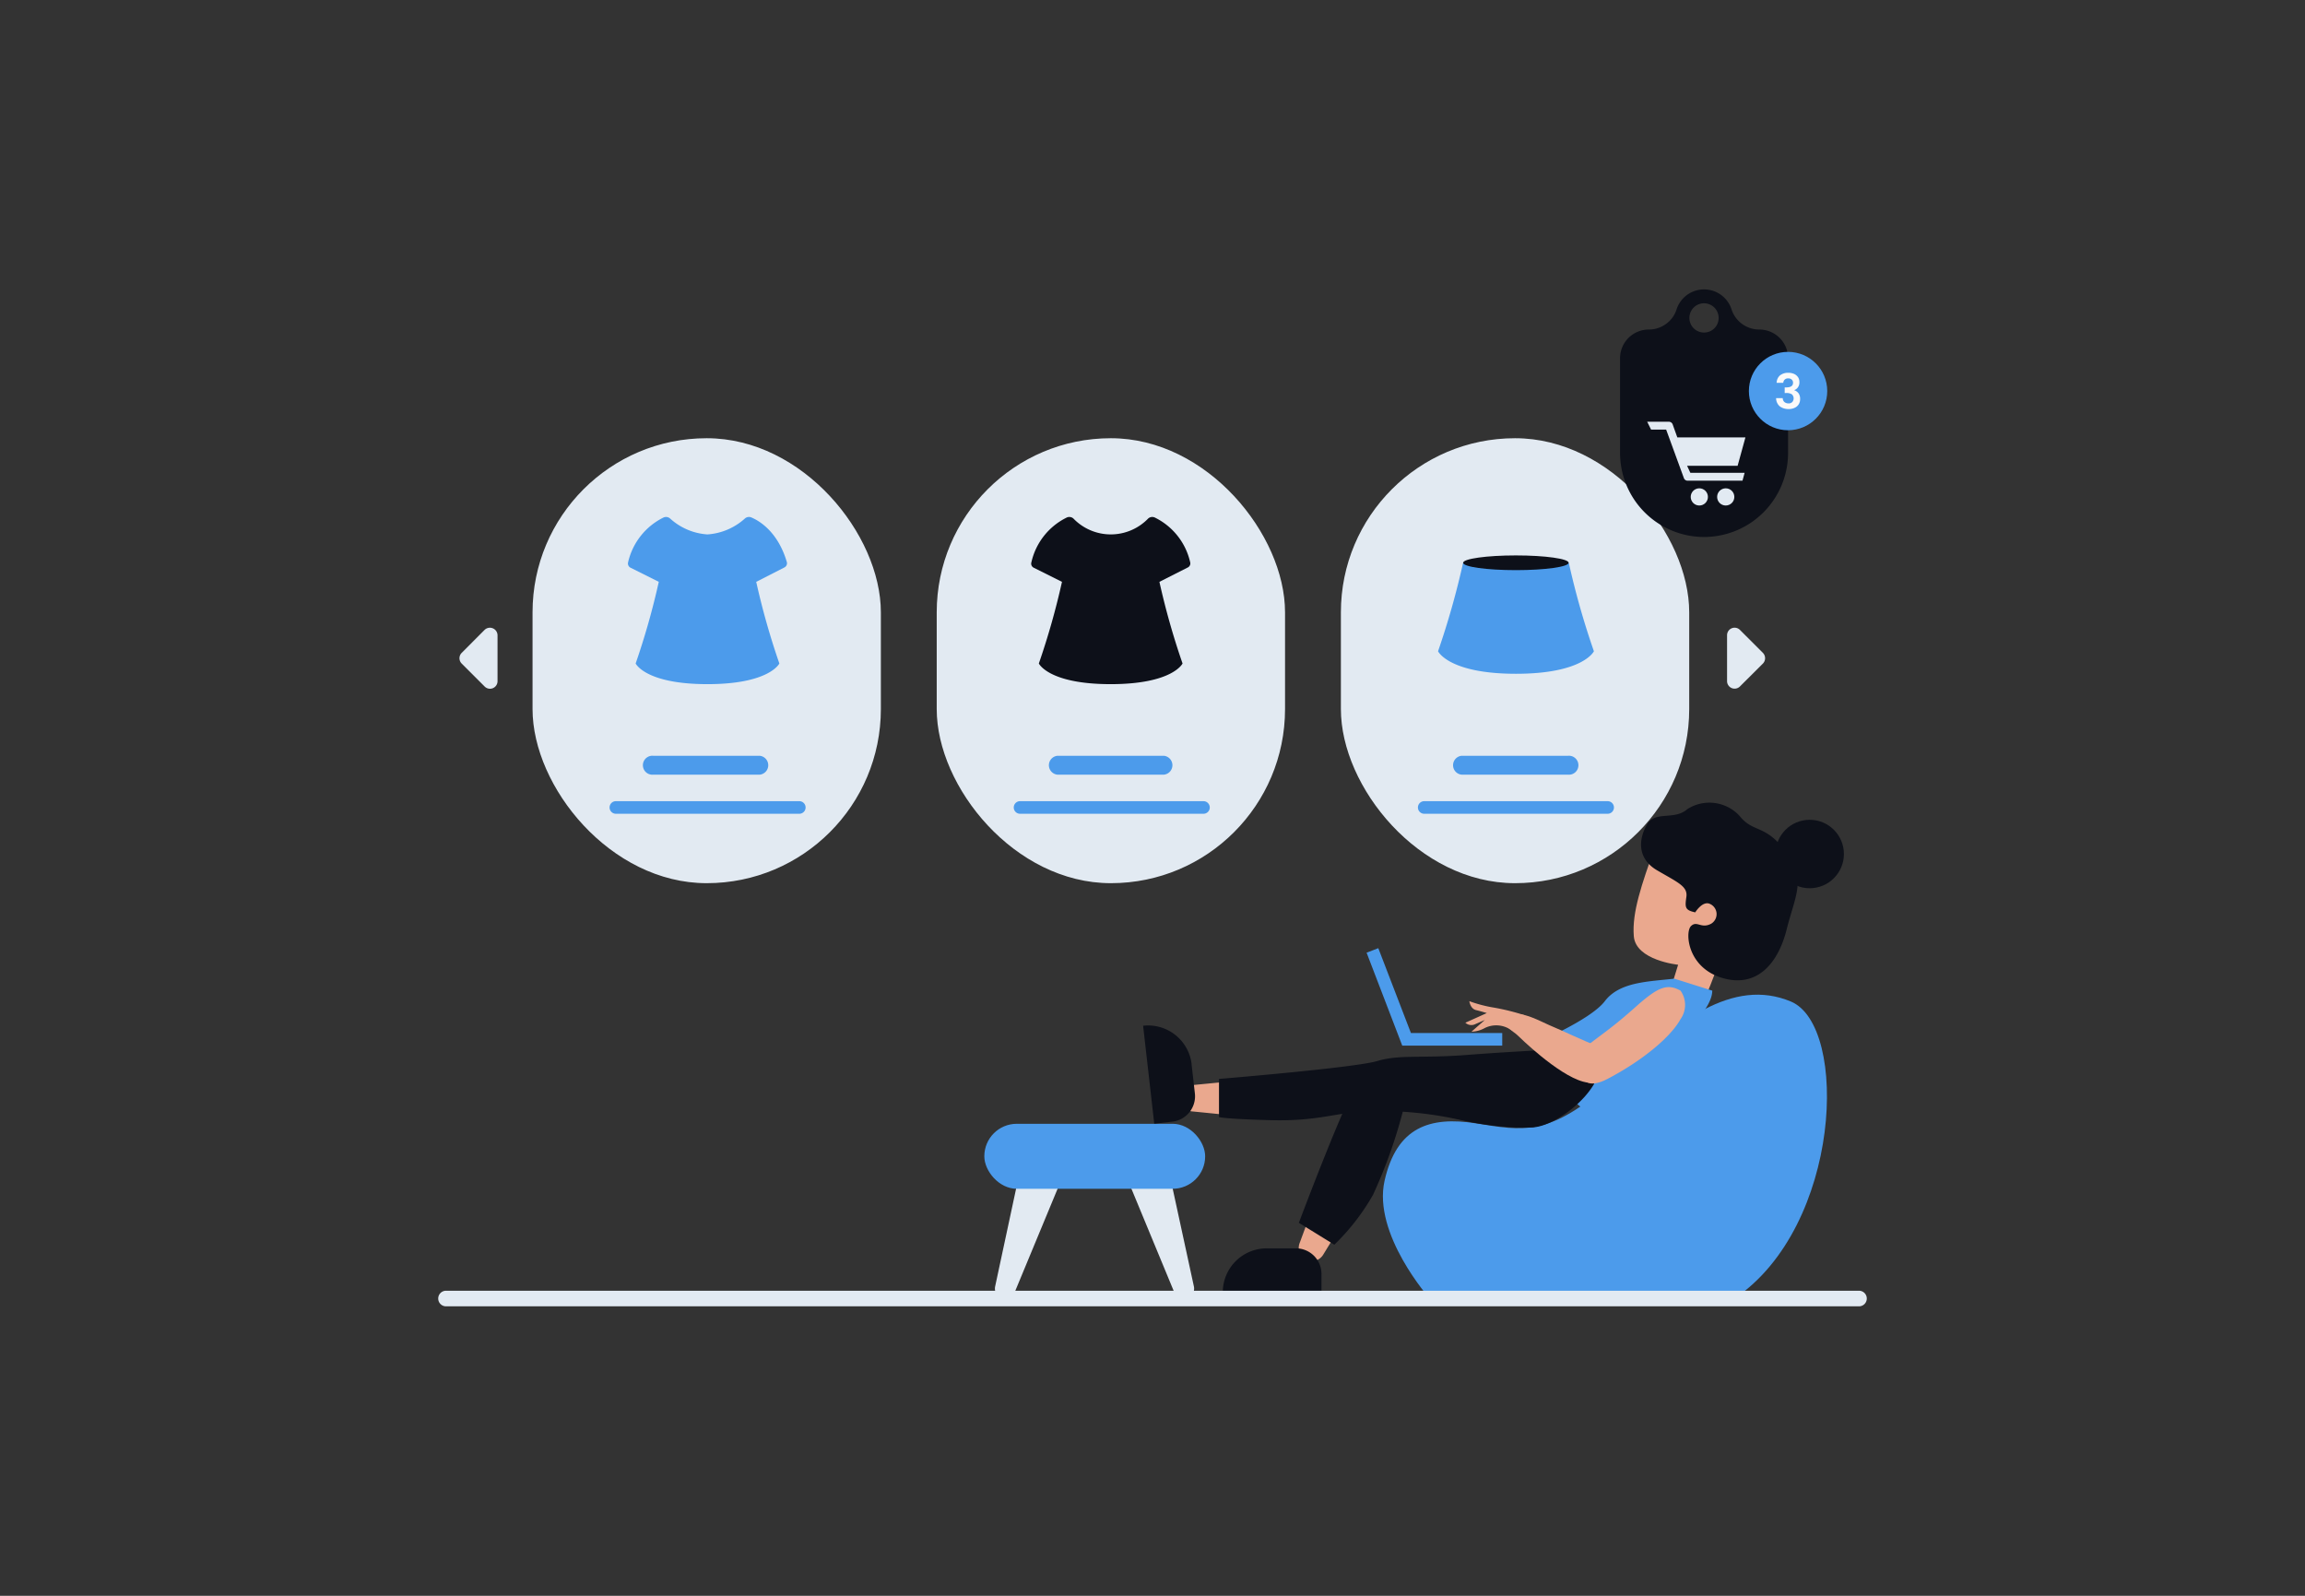 <svg id="Layer_1" data-name="Layer 1" xmlns="http://www.w3.org/2000/svg" viewBox="0 0 260 180"><rect x="0" y="0" width="260" height="180" fill="#333333" stroke="none"/><title>Flat Web Illustrations Pack - Scene 31</title><rect x="60.07" y="49.43" width="39.29" height="50.19" rx="19.64" fill="#e2eaf2"/><path d="M88.76,63.42c-1-3.43-3.1-4.67-4-5.05a.69.69,0,0,0-.73.11,7,7,0,0,1-4.23,1.8,6.91,6.91,0,0,1-4.22-1.8.7.7,0,0,0-.73-.11,7.48,7.48,0,0,0-4,5.05.53.53,0,0,0,.28.62l3.18,1.59a83.9,83.9,0,0,1-2.61,9.21s1.1,2.33,8.1,2.33,8.11-2.33,8.11-2.33a83.9,83.9,0,0,1-2.61-9.21L88.49,64A.53.53,0,0,0,88.76,63.42Z" fill="#4C9BEB"/><path d="M85.69,87.38h-12a1.07,1.07,0,1,1,0-2.13h12a1.07,1.07,0,0,1,0,2.13Z" fill="#4C9BEB"/><path d="M90.16,91.79H69.47a.71.71,0,0,1,0-1.42H90.16a.71.71,0,0,1,0,1.42Z" fill="#4C9BEB"/><rect x="151.25" y="49.43" width="39.29" height="50.19" rx="19.64" fill="#e2eaf2"/><path d="M176.87,87.38h-12a1.07,1.07,0,0,1,0-2.13h12a1.07,1.07,0,1,1,0,2.13Z" fill="#4C9BEB"/><path d="M181.34,91.79H160.65a.71.71,0,0,1,0-1.42h20.69a.71.71,0,1,1,0,1.42Z" fill="#4C9BEB"/><path d="M179.79,73.46S178.59,76,171,76s-8.79-2.54-8.79-2.54a91.62,91.62,0,0,0,2.83-10,53.73,53.73,0,0,0,6.13.6,28.49,28.49,0,0,0,5.79-.57A89,89,0,0,0,179.79,73.46Z" fill="#4C9BEB"/><ellipse cx="170.99" cy="63.48" rx="5.95" ry="0.83" fill="#0d1019"/><rect x="105.66" y="49.43" width="39.29" height="50.19" rx="19.64" fill="#e2eaf2"/><path d="M131.28,87.38h-12a1.07,1.07,0,0,1,0-2.13h12a1.07,1.07,0,0,1,0,2.13Z" fill="#4C9BEB"/><path d="M135.75,91.79H115.06a.71.71,0,1,1,0-1.42h20.69a.71.71,0,0,1,0,1.42Z" fill="#4C9BEB"/><path d="M134.25,63.42a7.44,7.44,0,0,0-4-5.05.7.7,0,0,0-.73.11,5.86,5.86,0,0,1-8.45,0,.7.7,0,0,0-.73-.11,7.44,7.44,0,0,0-4,5.05.51.51,0,0,0,.27.62l3.18,1.59a83.9,83.9,0,0,1-2.61,9.21s1.1,2.33,8.1,2.33,8.11-2.33,8.11-2.33a83.9,83.9,0,0,1-2.61-9.21L134,64A.51.51,0,0,0,134.25,63.42Z" fill="#0d1019"/><path d="M196.26,71.05l2.59,2.59a.86.86,0,0,1,0,1.21l-2.59,2.58a.85.85,0,0,1-1.45-.6V71.66A.85.85,0,0,1,196.26,71.05Z" fill="#e2eaf2"/><path d="M54.66,71.05l-2.58,2.59a.85.85,0,0,0,0,1.21l2.58,2.58a.85.85,0,0,0,1.46-.6V71.66A.86.86,0,0,0,54.66,71.05Z" fill="#e2eaf2"/><circle cx="204.13" cy="96.33" r="3.86" fill="#0d1019"/><path d="M161.27,146.47s-6.46-7.26-5.09-13.3,5.09-7.28,10.31-6.46,8.38,1.65,15.52-4.95,13.45-11.53,20-8.79,5.72,25.37-6.37,33.5Z" fill="#4C9BEB"/><path d="M119.83,132.8l-5.39,13a1.14,1.14,0,0,1-1.06.71h0a1.16,1.16,0,0,1-1.13-1.4l2.63-12.27Z" fill="#e2eaf2"/><path d="M127.09,132.8l5.38,13a1.16,1.16,0,0,0,1.07.71h0a1.16,1.16,0,0,0,1.13-1.4L132,132.8Z" fill="#e2eaf2"/><rect x="111.03" y="126.76" width="24.91" height="7.33" rx="3.66" fill="#4C9BEB"/><path d="M186.61,95.69c-1.39,4-2.54,7.17-2.32,9.91s5,3.22,5,3.22L188,113s3,2.21,4.16-.12,1.52-4.42,3.45-7.66,3-6.93-.35-10S187.16,93.56,186.61,95.69Z" fill="#eaa88e"/><path d="M190.34,91.26c-1.47,1.31-3.59.16-4.53,1.7s-1.25,3.83,1.11,5.21,3.47,1.81,3.3,3-.16,1.49,1,1.74c0,0,.74-1.21,1.53-1a1.26,1.26,0,0,1,.27,2.28c-1.14.61-1.6-.39-2.28.27s-.44,4.65,3.5,5.84,6.33-1.63,7.29-5.46,2.3-5.71-.11-8.83-3.62-2-5.22-4A4.62,4.62,0,0,0,190.34,91.26Z" fill="#0d1019"/><path d="M188.86,110.39c-2.91.34-6.17.34-7.84,2.54s-8.26,4.92-8.26,4.92,3.3,5.52,6,7.35a83.12,83.12,0,0,0,7.79-5.59c3.94-3.2,6.59-6,6.59-7.87Z" fill="#4C9BEB"/><path d="M133.06,123.88h0a1.58,1.58,0,0,1,1.49-1.49l3.6-.35c1.51-.15,2.94.66,2.94,1.84h0c0,1.18-1.43,2-2.94,1.85l-3.6-.36A1.57,1.57,0,0,1,133.06,123.88Z" fill="#eaa88e"/><path d="M131.41,118.48h3.3a2.88,2.88,0,0,1,2.88,2.88v2.06a0,0,0,0,1,0,0H126.47a0,0,0,0,1,0,0v0a4.95,4.95,0,0,1,4.95-4.95Z" transform="translate(237.3 -23.89) rotate(83.52)" fill="#0d1019"/><path d="M137.5,121.7V126s.55.21,5.77.35,7.08-.76,10.65-1a41.7,41.7,0,0,1,10.92,1,32.36,32.36,0,0,0,8.12.81c2-.14,5.34-2.32,6.86-4.91l-2.76-3.95s-6.3.28-11.53.69-7.63-.07-10.17.69S137.5,121.7,137.5,121.7Z" fill="#0d1019"/><path d="M147.31,142.15h0a1.58,1.58,0,0,1-.69-2l1.25-3.39c.52-1.44,1.88-2.36,2.94-1.85h0c1.06.52,1.18,2.15.38,3.45l-1.89,3.09A1.58,1.58,0,0,1,147.31,142.15Z" fill="#eaa88e"/><path d="M142.88,140.81h3.3a2.88,2.88,0,0,1,2.88,2.88v2.06a0,0,0,0,1,0,0H137.93a0,0,0,0,1,0,0v0A4.95,4.95,0,0,1,142.88,140.81Z" fill="#0d1019"/><path d="M146.51,137.93l4,2.47a25,25,0,0,0,4.36-5.62,56,56,0,0,0,3.38-9.46,20.09,20.09,0,0,1,4.22.43c1.76.45,7.46,1.74,10.46,1.37s5.84-4.89,5.84-4.89l-2.31-3.53-19.65,1s-2.34.12-4,3S146.51,137.93,146.51,137.93Z" fill="#0d1019"/><polygon points="169.45 117.94 158.17 117.94 154.15 107.46 155.47 106.95 159.15 116.52 169.45 116.52 169.45 117.94" fill="#4C9BEB"/><path d="M189.56,111.74c-1.51-.83-2.54-.42-5.08,1.85s-3.71,3-5.22,4.19-1.92,6,2.06,3.92,7.14-4.74,8.24-6.74A2.78,2.78,0,0,0,189.56,111.74Z" fill="#eaa88e"/><path d="M173,114.84c.72.29,1.38.64,1.75.79,1.84.77,3.62,1.67,5.48,2.38,1.35.51,1.26,4.79-1.65,4s-7.27-5.11-7.4-5.23c-.47-.47-1.6-.9-1.11-1.78S171.62,114.29,173,114.84Z" fill="#eaa88e"/><path d="M170.15,116a2.92,2.92,0,0,0-2.75,0,3.21,3.21,0,0,1-1.42.37l1.51-1.32-1.2.52a1,1,0,0,1-1-.21l2.42-1.09s-.59-.18-1.23-.34-.74-1-.74-1a15.27,15.27,0,0,0,2.8.73,26.21,26.21,0,0,1,3.39.84s.75,1.89-.33,1.86A2.43,2.43,0,0,1,170.15,116Z" fill="#eaa88e"/><path d="M209.69,147.35H50.31a.88.88,0,0,1,0-1.76H209.69a.88.88,0,0,1,0,1.76Z" fill="#e2eaf2"/><path d="M198.42,37.17a3.28,3.28,0,0,1-3.1-2.26,3.26,3.26,0,0,0-6.21,0,3.18,3.18,0,0,1-1.19,1.63,3.25,3.25,0,0,1-1.92.63,3.24,3.24,0,0,0-3.26,3.14V51.09a9.48,9.48,0,0,0,9.47,9.48h0a9.48,9.48,0,0,0,9.48-9.48V40.31A3.24,3.24,0,0,0,198.42,37.17Zm-6.21.34a1.65,1.65,0,1,1,1.65-1.65A1.64,1.64,0,0,1,192.21,37.51Z" fill="#0d1019"/><path d="M190.3,52.54H196l.88-3.2h-7.68l-.53-1.48a.46.46,0,0,0-.42-.29h-2.45l.44.89h1.7l2,5.47a.44.44,0,0,0,.41.29h6.2l.24-.89h-6.12Z" fill="#e2eaf2"/><circle cx="191.68" cy="56.05" r="0.97" fill="#e2eaf2"/><circle cx="194.66" cy="56.05" r="0.97" fill="#e2eaf2"/><circle cx="201.69" cy="44.11" r="4.42" fill="#4C9BEB"/><path d="M200.77,42.35a1.44,1.44,0,0,1,.95-.3,1.59,1.59,0,0,1,.68.14,1.07,1.07,0,0,1,.43.38,1,1,0,0,1,.14.54.93.93,0,0,1-.17.58.83.83,0,0,1-.43.32v0a1,1,0,0,1,.5.35,1.09,1.09,0,0,1,.18.65,1.11,1.11,0,0,1-.15.58,1,1,0,0,1-.45.4,1.51,1.51,0,0,1-.7.15,1.62,1.62,0,0,1-1-.31,1.23,1.23,0,0,1-.41-.92h.75a.59.59,0,0,0,.18.43.7.7,0,0,0,.47.16.54.54,0,0,0,.43-.16.62.62,0,0,0-.06-.87,1.17,1.17,0,0,0-.64-.14h-.16v-.63h.16c.52,0,.78-.17.78-.52a.46.46,0,0,0-.14-.36.57.57,0,0,0-.4-.14.54.54,0,0,0-.4.14.57.57,0,0,0-.16.36h-.75A1.15,1.15,0,0,1,200.77,42.35Z" fill="#fafafa"/></svg>